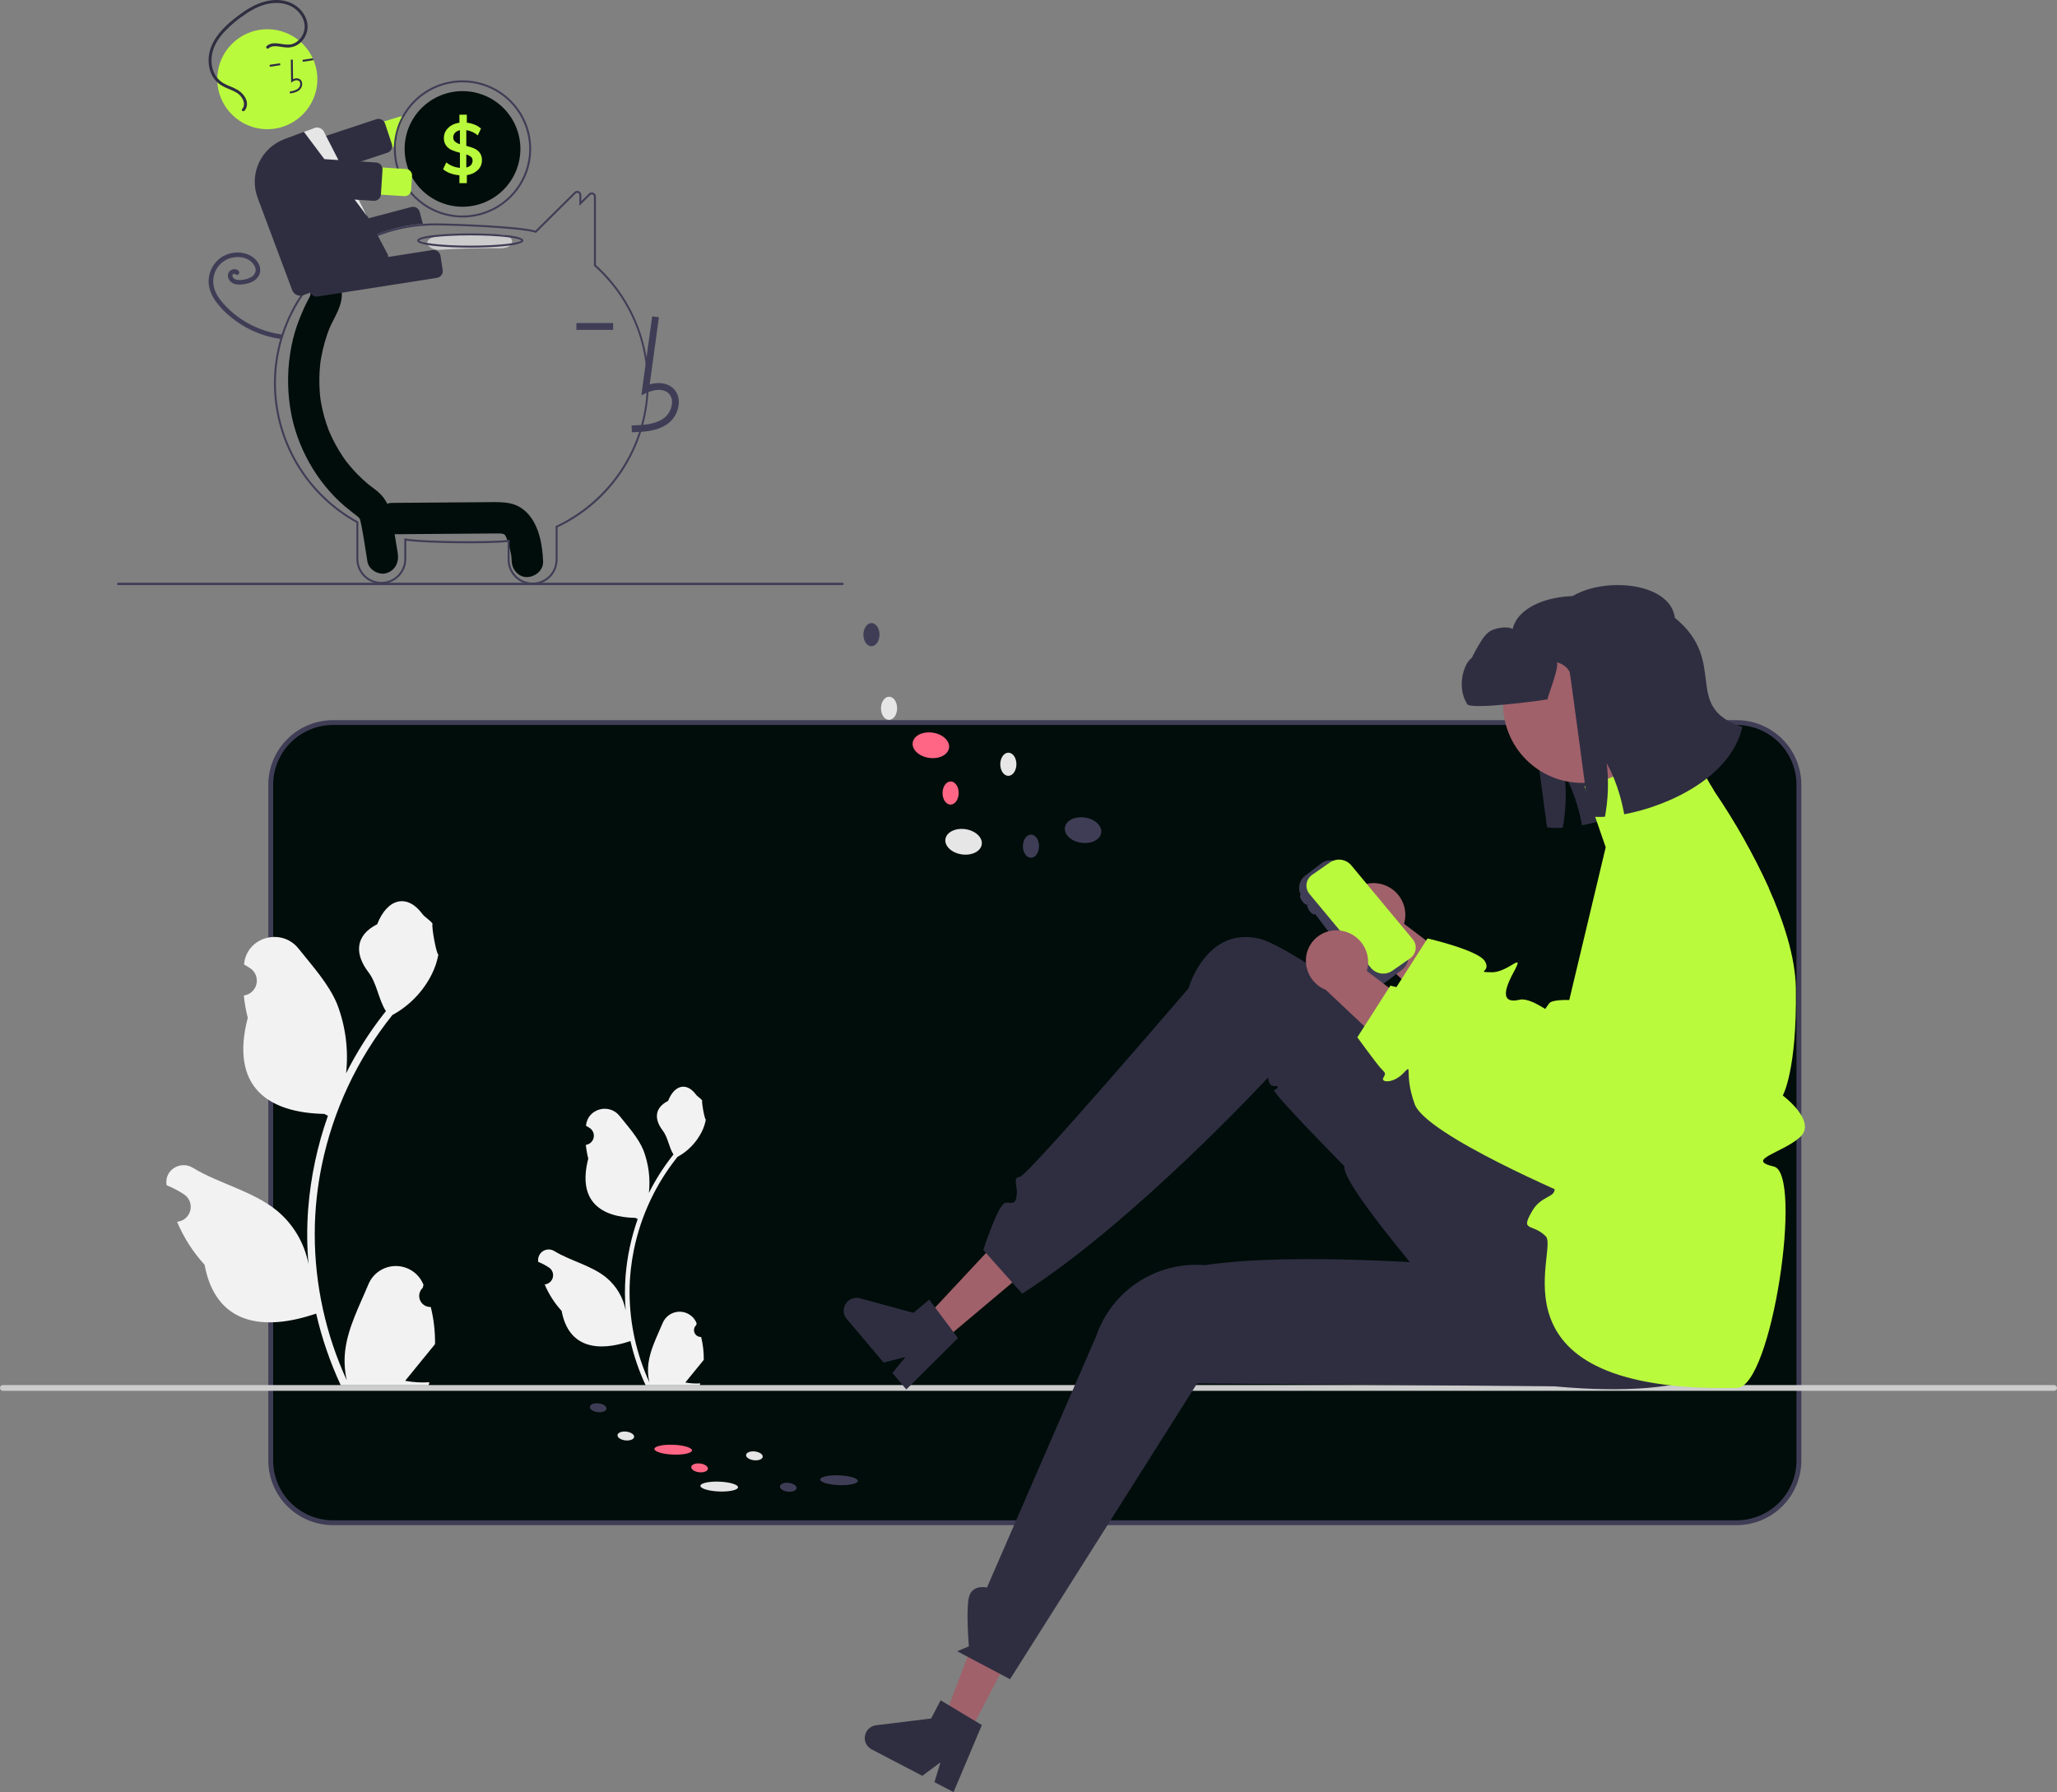<svg width="334" height="291" viewBox="0 0 334 291" fill="none" xmlns="http://www.w3.org/2000/svg">
<rect x="0" y="0" width="334" height="291" fill="#808080" stroke="none"/>
<g clip-path="url(#clip0_824_56)">
<path d="M54.074 117.329C51.393 117.332 48.822 118.396 46.926 120.289C45.03 122.181 43.964 124.747 43.96 127.423V237.165C43.964 239.841 45.03 242.407 46.926 244.3C48.822 246.192 51.393 247.256 54.074 247.259H281.979C284.66 247.256 287.231 246.192 289.127 244.3C291.023 242.407 292.09 239.841 292.093 237.165V127.423C292.09 124.747 291.023 122.181 289.127 120.289C287.231 118.396 284.66 117.332 281.979 117.329H54.074Z" fill="#000D0A"/>
<path d="M281.979 247.653H54.074C51.288 247.65 48.617 246.544 46.647 244.578C44.678 242.612 43.569 239.946 43.566 237.165V127.423C43.569 124.642 44.678 121.977 46.647 120.01C48.617 118.044 51.288 116.938 54.074 116.935H281.979C284.765 116.938 287.436 118.044 289.406 120.01C291.376 121.977 292.484 124.642 292.487 127.423V237.165C292.484 239.946 291.376 242.612 289.406 244.578C287.436 246.544 284.765 247.65 281.979 247.653ZM54.074 117.722C51.498 117.725 49.027 118.748 47.205 120.567C45.383 122.385 44.358 124.851 44.355 127.423V237.165C44.358 239.737 45.383 242.203 47.205 244.021C49.027 245.84 51.498 246.863 54.074 246.866H281.979C284.556 246.863 287.026 245.84 288.848 244.021C290.67 242.203 291.695 239.737 291.698 237.165V127.423C291.695 124.851 290.67 122.385 288.848 120.567C287.026 118.748 284.556 117.725 281.979 117.722H54.074Z" fill="#3F3D56"/>
<path d="M119.834 241.506C119.852 241.065 118.499 240.654 116.813 240.587C115.127 240.521 113.746 240.824 113.728 241.264C113.711 241.705 115.063 242.116 116.75 242.183C118.436 242.25 119.817 241.947 119.834 241.506Z" fill="#E6E6E6"/>
<path d="M139.283 240.478C139.301 240.037 137.948 239.626 136.262 239.559C134.576 239.492 133.195 239.796 133.177 240.236C133.16 240.677 134.513 241.088 136.199 241.155C137.885 241.222 139.266 240.919 139.283 240.478Z" fill="#3F3D56"/>
<path d="M112.362 235.516C112.379 235.076 111.026 234.664 109.34 234.598C107.654 234.531 106.273 234.834 106.256 235.275C106.238 235.715 107.591 236.127 109.277 236.193C110.963 236.26 112.344 235.957 112.362 235.516Z" fill="#FF6584"/>
<path d="M102.968 233.328C103.013 232.935 102.444 232.547 101.698 232.462C100.953 232.377 100.312 232.627 100.267 233.021C100.222 233.414 100.79 233.802 101.536 233.887C102.282 233.972 102.923 233.721 102.968 233.328Z" fill="#E6E6E6"/>
<path d="M98.479 228.74C98.524 228.346 97.956 227.959 97.21 227.874C96.464 227.789 95.823 228.039 95.778 228.433C95.733 228.826 96.301 229.214 97.047 229.299C97.793 229.383 98.434 229.133 98.479 228.74Z" fill="#3F3D56"/>
<path d="M123.845 236.552C123.89 236.159 123.322 235.771 122.576 235.686C121.83 235.601 121.189 235.852 121.144 236.245C121.099 236.638 121.667 237.026 122.413 237.111C123.159 237.196 123.8 236.946 123.845 236.552Z" fill="#E6E6E6"/>
<path d="M114.944 238.505C114.989 238.111 114.42 237.723 113.675 237.639C112.929 237.554 112.288 237.804 112.243 238.197C112.198 238.591 112.766 238.978 113.512 239.063C114.258 239.148 114.899 238.898 114.944 238.505Z" fill="#FF6584"/>
<path d="M129.341 241.649C129.386 241.256 128.818 240.868 128.072 240.783C127.326 240.699 126.685 240.949 126.64 241.342C126.595 241.736 127.164 242.123 127.909 242.208C128.655 242.293 129.296 242.043 129.341 241.649Z" fill="#3F3D56"/>
<path d="M2.07776e-06 225.369C-0 225.43 0.012 225.491 0.035 225.548C0.059 225.605 0.093 225.657 0.137 225.701C0.181 225.744 0.233 225.779 0.29 225.802C0.347 225.826 0.408 225.838 0.469 225.837H333.531C333.655 225.837 333.775 225.788 333.863 225.7C333.951 225.612 334 225.493 334 225.369C334 225.245 333.951 225.125 333.863 225.037C333.775 224.95 333.655 224.9 333.531 224.9H0.469C0.408 224.9 0.347 224.912 0.29 224.936C0.233 224.959 0.181 224.994 0.137 225.037C0.093 225.081 0.059 225.132 0.035 225.189C0.012 225.246 -0 225.307 2.07776e-06 225.369Z" fill="#CCCCCC"/>
<path d="M113.844 217.091C113.617 217.101 113.393 217.042 113.201 216.921C113.009 216.799 112.859 216.622 112.772 216.413C112.684 216.204 112.663 215.973 112.711 215.752C112.76 215.53 112.875 215.329 113.042 215.175L113.118 214.874C113.108 214.85 113.098 214.826 113.087 214.802C112.859 214.263 112.476 213.804 111.987 213.481C111.497 213.159 110.924 212.988 110.338 212.991C109.751 212.993 109.179 213.168 108.692 213.494C108.205 213.819 107.826 214.282 107.601 214.822C106.704 216.979 105.562 219.139 105.28 221.42C105.157 222.428 105.209 223.45 105.435 224.44C103.327 219.852 102.233 214.865 102.226 209.818C102.226 208.551 102.296 207.285 102.437 206.027C102.554 204.995 102.716 203.97 102.923 202.953C104.052 197.434 106.477 192.261 109.999 187.858C111.704 186.93 113.082 185.503 113.949 183.769C114.263 183.145 114.484 182.48 114.607 181.793C114.415 181.818 113.882 178.895 114.027 178.716C113.759 178.31 113.28 178.108 112.987 177.712C111.532 175.743 109.527 176.087 108.48 178.763C106.244 179.89 106.222 181.758 107.594 183.555C108.467 184.698 108.587 186.244 109.353 187.468C109.274 187.569 109.192 187.666 109.113 187.767C107.673 189.616 106.417 191.601 105.365 193.694C105.621 191.349 105.315 188.977 104.474 186.773C103.62 184.719 102.021 182.989 100.613 181.213C98.922 179.08 95.453 180.011 95.155 182.715C95.152 182.741 95.149 182.767 95.147 182.793C95.356 182.911 95.561 183.036 95.761 183.168C96.013 183.336 96.207 183.576 96.32 183.856C96.433 184.137 96.459 184.444 96.393 184.739C96.328 185.034 96.174 185.303 95.953 185.509C95.733 185.716 95.454 185.851 95.155 185.897L95.125 185.902C95.199 186.654 95.331 187.4 95.519 188.132C93.712 195.105 97.612 197.645 103.181 197.759C103.304 197.822 103.424 197.885 103.547 197.944C102.489 200.935 101.826 204.051 101.574 207.213C101.431 209.078 101.439 210.952 101.599 212.816L101.589 212.75C101.186 210.677 100.078 208.807 98.453 207.455C96.04 205.476 92.63 204.747 90.026 203.157C89.749 202.979 89.427 202.885 89.099 202.884C88.77 202.883 88.448 202.976 88.17 203.152C87.892 203.328 87.671 203.58 87.532 203.877C87.393 204.175 87.342 204.505 87.385 204.831C87.388 204.854 87.392 204.877 87.396 204.9C87.784 205.058 88.162 205.24 88.527 205.445C88.737 205.562 88.941 205.687 89.141 205.82C89.393 205.987 89.588 206.227 89.701 206.507C89.814 206.788 89.839 207.096 89.774 207.391C89.708 207.685 89.555 207.954 89.334 208.16C89.113 208.367 88.835 208.502 88.536 208.548L88.505 208.553C88.483 208.556 88.464 208.559 88.442 208.562C89.105 210.143 90.036 211.597 91.194 212.863C92.323 218.95 97.175 219.527 102.365 217.755H102.368C102.937 220.224 103.762 222.628 104.83 224.928H113.624C113.655 224.83 113.684 224.73 113.712 224.632C112.898 224.683 112.081 224.635 111.279 224.487C111.931 223.688 112.584 222.883 113.236 222.084C113.251 222.069 113.264 222.053 113.277 222.037C113.608 221.628 113.942 221.222 114.273 220.813L114.273 220.812C114.291 219.559 114.147 218.308 113.845 217.091L113.844 217.091Z" fill="#F2F2F2"/>
<path d="M69.943 212.221C69.575 212.238 69.211 212.141 68.9 211.945C68.589 211.748 68.346 211.461 68.204 211.122C68.062 210.783 68.028 210.408 68.106 210.049C68.184 209.69 68.371 209.364 68.642 209.114C68.687 208.935 68.719 208.806 68.765 208.626C68.748 208.587 68.732 208.548 68.716 208.509C68.345 207.635 67.724 206.891 66.931 206.368C66.138 205.846 65.208 205.569 64.257 205.572C63.307 205.576 62.379 205.86 61.589 206.388C60.8 206.916 60.185 207.666 59.821 208.542C58.366 212.039 56.513 215.542 56.057 219.24C55.856 220.875 55.941 222.532 56.308 224.137C52.891 216.698 51.116 208.612 51.105 200.428C51.104 198.374 51.218 196.322 51.447 194.281C51.636 192.608 51.899 190.946 52.234 189.297C54.066 180.348 57.998 171.96 63.708 164.822C66.472 163.317 68.707 161.003 70.112 158.191C70.621 157.18 70.981 156.101 71.18 154.988C70.868 155.028 70.005 150.29 70.24 149.999C69.805 149.341 69.028 149.014 68.553 148.372C66.193 145.178 62.942 145.736 61.245 150.075C57.619 151.902 57.584 154.931 59.809 157.844C61.224 159.698 61.419 162.206 62.66 164.19C62.533 164.353 62.4 164.511 62.272 164.674C59.936 167.672 57.901 170.891 56.194 174.285C56.609 170.483 56.114 166.636 54.749 163.063C53.366 159.732 50.773 156.927 48.489 154.047C45.747 150.589 40.123 152.098 39.64 156.482C39.635 156.525 39.63 156.567 39.626 156.61C39.965 156.801 40.297 157.003 40.622 157.218C41.03 157.49 41.346 157.879 41.529 158.333C41.712 158.788 41.753 159.287 41.647 159.765C41.541 160.243 41.292 160.678 40.934 161.013C40.576 161.348 40.125 161.567 39.64 161.642L39.59 161.65C39.711 162.87 39.925 164.079 40.229 165.266C37.3 176.572 43.624 180.69 52.654 180.875C52.853 180.977 53.047 181.079 53.246 181.176C51.532 186.026 50.456 191.077 50.047 196.204C49.815 199.228 49.829 202.267 50.088 205.289L50.072 205.182C49.418 201.821 47.622 198.789 44.987 196.597C41.074 193.388 35.545 192.207 31.323 189.628C29.291 188.386 26.686 189.99 27.041 192.342C27.047 192.38 27.053 192.417 27.058 192.455C27.688 192.711 28.301 193.005 28.893 193.337C29.232 193.528 29.564 193.731 29.889 193.945C30.297 194.217 30.613 194.606 30.796 195.061C30.979 195.515 31.02 196.014 30.914 196.492C30.808 196.971 30.56 197.406 30.201 197.741C29.843 198.076 29.392 198.295 28.907 198.369L28.857 198.377C28.822 198.382 28.791 198.387 28.755 198.392C29.831 200.955 31.34 203.314 33.217 205.365C35.048 215.235 42.915 216.172 51.33 213.297H51.335C52.258 217.302 53.596 221.199 55.327 224.928H69.586C69.637 224.77 69.683 224.606 69.729 224.448C68.409 224.531 67.084 224.452 65.783 224.214C66.841 222.918 67.899 221.612 68.957 220.316C68.981 220.292 69.003 220.267 69.023 220.24C69.56 219.577 70.102 218.919 70.638 218.256L70.639 218.255C70.667 216.222 70.434 214.194 69.943 212.221L69.943 212.221Z" fill="#F2F2F2"/>
<path d="M265.091 102.103C264.133 94.78 247.209 95.247 245.611 102.137C244.763 101.608 242.607 101.974 241.803 102.582C240.998 103.191 240.483 104.085 239.978 104.953C239.289 106.158 238.575 107.407 238.423 108.789C238.264 110.169 238.807 111.732 240.06 112.346C241.054 112.836 243.242 112.505 244.335 112.286C245.097 112.135 245.738 112.002 246.281 111.872C246.463 111.015 246.337 110.121 245.925 109.346C246.364 109.433 246.779 109.616 247.138 109.882C247.498 110.148 247.795 110.49 248.007 110.883C248.092 111.048 251.193 134.344 251.193 134.344C252.041 134.446 252.896 134.467 253.748 134.408C254.276 131.541 254.372 128.611 254.033 125.715C254.931 127.37 255.641 129.12 256.151 130.932C256.443 131.945 256.683 132.973 256.87 134.011C264.249 132.634 274.224 127.89 276.044 119.835C276.034 119.809 276.024 119.783 276.014 119.757C275.915 119.511 275.904 119.238 275.984 118.985C276.064 118.732 276.23 118.514 276.453 118.37C276.676 118.225 276.942 118.163 277.207 118.193C277.471 118.222 277.716 118.343 277.901 118.534C278.124 118.762 278.322 118.958 278.49 119.109C277.843 113.965 273.933 109.336 265.091 102.103Z" fill="#2F2E41"/>
<path d="M157.344 281.457L153.207 279.299L159.767 261.989L165.873 265.176L157.344 281.457Z" fill="#A0616A"/>
<path d="M140.65 281.249C140.394 281.739 140.343 282.31 140.509 282.837C140.674 283.364 141.042 283.804 141.532 284.061L149.759 288.353L152.706 286.166L151.728 289.378L154.831 291L159.426 280.108L158.379 279.482L154.111 276.916L152.733 276.092L151.185 279.047L142.243 280.147C141.908 280.188 141.588 280.31 141.311 280.502C141.033 280.694 140.807 280.95 140.65 281.249Z" fill="#2F2E41"/>
<path d="M153.105 217.734L150.096 214.172L162.739 200.634L167.18 205.892L153.105 217.734Z" fill="#A0616A"/>
<path d="M137.736 211.228C137.313 211.585 137.049 212.094 137.002 212.644C136.955 213.195 137.128 213.741 137.485 214.164L143.468 221.247L147.026 220.338L144.902 222.941L147.157 225.615L155.545 217.273L154.813 216.298L151.838 212.309L150.876 211.025L148.321 213.174L139.628 210.811C139.303 210.722 138.96 210.714 138.631 210.787C138.301 210.859 137.994 211.011 137.736 211.228Z" fill="#2F2E41"/>
<path d="M285.818 204.385C285.818 204.385 298.594 231.678 245.687 224.324C245.687 224.324 217.499 193.145 218.314 189.394C218.314 189.394 206.317 177.226 206.904 177.005C207.491 176.783 207.853 176.302 206.883 176.346C205.913 176.39 205.913 174.948 205.913 174.948C205.913 174.948 184.231 198.416 165.975 210.061L159.663 202.974C159.663 202.974 162.125 195.289 163.308 195.289C164.492 195.289 164.9 195.573 165.09 194.053C165.281 192.533 164.338 191.227 165.598 191.093C166.859 190.958 192.977 160.491 192.977 160.491C192.977 160.491 195.795 150.456 204.404 152.398C213.014 154.341 257.751 190.643 257.751 190.643L285.818 204.385Z" fill="#2F2E41"/>
<path d="M264.274 225.208L194.378 224.629L164.003 272.664L155.418 268.129L157.321 267.327C157.321 267.327 156.745 260.651 157.451 258.961C158.157 257.271 160.256 257.779 160.256 257.779L177.966 217.017C179.187 213.398 181.587 210.292 184.782 208.193C187.977 206.093 191.784 205.122 195.597 205.432C210.251 203.299 234.038 205.003 258.751 207.096L264.274 225.208Z" fill="#2F2E41"/>
<path d="M223.806 143.458C225.137 143.661 226.335 144.375 227.146 145.447C227.958 146.519 228.318 147.864 228.15 149.197C228.112 149.467 228.051 149.734 227.969 149.995L242.331 160.868L239.367 170.082L221.306 153.065C220.251 152.64 219.366 151.878 218.79 150.899C218.214 149.92 217.978 148.777 218.121 147.65C218.208 147.01 218.421 146.393 218.748 145.835C219.074 145.276 219.507 144.788 220.022 144.396C220.538 144.005 221.126 143.719 221.752 143.555C222.378 143.39 223.031 143.35 223.672 143.437C223.717 143.444 223.762 143.45 223.806 143.458Z" fill="#A0616A"/>
<path d="M287.166 144.136L282.002 158.405L261.808 186.887C261.808 186.887 261.642 186.817 261.343 186.691C259.607 185.942 253.303 183.194 247.374 180.072C241.808 177.139 236.565 173.875 235.752 171.63C235.665 171.394 235.587 171.166 235.516 170.945V170.941C235.137 169.799 234.9 168.614 234.809 167.414C234.742 166.488 234.802 165.992 234.675 165.933C234.577 165.89 234.372 166.102 233.918 166.583C233.886 166.614 233.859 166.646 233.827 166.673C232.186 168.315 230.17 168.103 230.663 167.323C231.168 166.524 230.904 166.539 230.162 165.705C229.61 165.083 227.815 162.649 226.932 161.449C226.628 161.035 226.434 160.767 226.434 160.767L226.738 160.291L227.578 158.976L231.575 152.723L231.796 152.381C231.796 152.381 240.009 154.275 241.101 156.074C242.198 157.873 239.449 157.814 242.198 157.873C244.948 157.933 247.752 154.2 245.745 157.913C243.737 161.622 244.265 162.917 246.75 162.33C247.76 162.09 249.358 162.85 250.897 163.835V163.838C251.859 164.462 252.787 165.137 253.678 165.858C254.628 166.622 255.271 167.201 255.271 167.201L270.869 135.616L272.597 132.12C273.124 131.056 273.858 130.107 274.756 129.33C275.654 128.552 276.698 127.961 277.828 127.592L278.369 128.533C281.734 133.479 284.676 138.698 287.166 144.136Z" fill="#BAFA3D"/>
<path d="M288.03 189.423C292.811 190.533 287.724 225.27 282.025 225.378C240.604 226.166 253.216 202.971 250.995 200.751C248.774 198.526 246.77 200.121 248.774 196.66C250.234 194.14 252.399 194.514 252.431 193.1C252.447 192.573 252.167 191.801 251.441 190.533C248.774 185.872 248.774 184.482 248.774 184.482C248.109 183.082 247.638 181.598 247.374 180.072C246.941 177.802 246.888 175.477 247.216 173.19C247.717 169.834 248.975 166.637 250.896 163.838V163.835C251.098 163.535 251.307 163.232 251.528 162.933C252.029 162.252 254.806 162.382 254.806 162.382L260.723 137.577L257.299 127.686L273.516 120.103L277.828 127.592L278.369 128.533C281.733 133.479 284.676 138.698 287.166 144.136C289.56 149.456 291.529 155.361 291.6 160.5C291.789 173.898 289.473 177.883 289.473 177.883C289.473 177.883 295.095 182.076 292.282 184.639C289.473 187.206 283.248 188.313 288.03 189.423Z" fill="#BAFA3D"/>
<path d="M214.56 140.194L211.914 142.2C211.392 142.599 211.049 143.189 210.961 143.839C210.873 144.49 211.047 145.149 211.444 145.672L217.817 154.033L221.58 158.965C221.979 159.486 222.569 159.828 223.22 159.916C223.871 160.003 224.53 159.83 225.054 159.434L227.703 157.425C228.223 157.025 228.564 156.436 228.652 155.786C228.739 155.136 228.566 154.478 228.17 153.955L227.779 153.44L220.059 143.317L218.034 140.663C217.837 140.404 217.59 140.187 217.309 140.024C217.028 139.86 216.717 139.754 216.394 139.71C216.072 139.667 215.744 139.687 215.429 139.77C215.115 139.853 214.819 139.997 214.56 140.194Z" fill="#3F3D56"/>
<path d="M215.944 140.043L213.094 142.027C212.843 142.191 212.629 142.407 212.467 142.659C212.305 142.912 212.199 143.196 212.155 143.492C212.111 143.789 212.13 144.091 212.212 144.38C212.294 144.668 212.436 144.936 212.629 145.166L216.36 149.653L218.348 152.043L219.675 153.638L222.642 157.205C223.061 157.684 223.642 157.992 224.275 158.07C224.907 158.149 225.546 157.992 226.07 157.631L228.206 156.144L228.917 155.649C229.271 155.413 229.548 155.078 229.712 154.686C229.876 154.294 229.92 153.862 229.839 153.445C229.768 153.098 229.611 152.775 229.383 152.504L220.616 141.96L219.373 140.468C218.954 139.989 218.373 139.68 217.74 139.602C217.108 139.523 216.468 139.68 215.944 140.043Z" fill="#BAFA3D"/>
<path d="M217.766 151.124C219.096 151.328 220.295 152.042 221.106 153.113C221.917 154.185 222.277 155.531 222.11 156.864C222.071 157.134 222.011 157.401 221.928 157.661L236.29 168.535L233.327 177.749L215.266 160.732C214.21 160.307 213.326 159.545 212.749 158.566C212.173 157.586 211.938 156.444 212.081 155.317C212.168 154.677 212.381 154.06 212.707 153.502C213.033 152.943 213.467 152.454 213.982 152.063C214.498 151.672 215.085 151.386 215.711 151.221C216.338 151.057 216.99 151.017 217.632 151.104C217.677 151.11 217.721 151.117 217.766 151.124Z" fill="#A0616A"/>
<path d="M276.341 134.999C277.596 135.254 278.782 135.776 279.817 136.529C280.852 137.283 281.713 138.25 282.34 139.364C282.968 140.479 283.347 141.716 283.453 142.99C283.559 144.265 283.388 145.547 282.953 146.749L275.963 166.071L255.766 194.556C255.766 194.556 231.545 184.344 229.711 179.297C227.877 174.25 229.533 172.508 227.877 174.25C226.221 175.991 224.121 175.785 224.624 174.988C225.127 174.191 224.862 174.208 224.122 173.373C223.382 172.538 220.395 168.435 220.395 168.435L225.755 160.048C225.755 160.048 233.968 161.941 235.063 163.741C236.157 165.542 233.407 165.483 236.157 165.542C238.907 165.601 241.713 161.867 239.704 165.579C237.695 169.29 238.225 170.584 240.71 169.996C243.196 169.408 249.229 174.868 249.229 174.868L266.558 139.787C267.43 138.023 268.863 136.596 270.632 135.73C272.402 134.863 274.409 134.606 276.341 134.999Z" fill="#BAFA3D"/>
<path d="M266.006 123.368C271.027 118.357 271.027 110.232 266.006 105.221C260.985 100.209 252.844 100.209 247.823 105.221C242.802 110.232 242.802 118.357 247.823 123.368C252.844 128.38 260.985 128.38 266.006 123.368Z" fill="#A0616A"/>
<path d="M271.949 100.315C270.992 92.991 254.067 93.459 252.469 100.349C251.622 99.819 249.465 100.186 248.661 100.794C247.857 101.402 247.341 102.296 246.837 103.164C246.148 104.37 241.327 108.449 240.604 107.26C238.979 104.583 235.791 110.431 238.238 114.347C238.824 115.285 250.163 113.778 251.256 113.559C252.018 113.408 250.712 113.689 251.256 113.559C251.431 112.71 253.202 108.321 252.784 107.558C253.223 107.645 253.637 107.828 253.997 108.094C254.357 108.359 254.653 108.701 254.865 109.095C254.951 109.26 258.051 132.555 258.051 132.555C258.899 132.657 259.754 132.679 260.606 132.619C261.135 129.752 261.231 126.822 260.891 123.927C261.789 125.582 262.5 127.332 263.009 129.143C263.301 130.157 263.541 131.185 263.728 132.223C271.107 130.845 281.083 126.102 282.903 118.047C272.952 114.74 280.792 107.548 271.949 100.315Z" fill="#2F2E41"/>
<path d="M159.409 137.115C159.574 135.984 158.387 134.875 156.757 134.638C155.128 134.402 153.674 135.127 153.509 136.258C153.344 137.389 154.531 138.498 156.16 138.735C157.789 138.971 159.244 138.246 159.409 137.115Z" fill="#E6E6E6"/>
<path d="M178.806 135.226C178.971 134.095 177.784 132.986 176.155 132.749C174.526 132.513 173.071 133.238 172.906 134.369C172.742 135.5 173.929 136.609 175.558 136.846C177.187 137.082 178.641 136.357 178.806 135.226Z" fill="#3F3D56"/>
<path d="M154.097 121.441C154.262 120.31 153.075 119.201 151.446 118.965C149.817 118.728 148.362 119.453 148.197 120.585C148.032 121.716 149.22 122.825 150.849 123.061C152.478 123.298 153.932 122.573 154.097 121.441Z" fill="#FF6584"/>
<path d="M145.669 115.021C145.676 113.983 145.096 113.136 144.372 113.131C143.648 113.125 143.055 113.963 143.047 115.001C143.04 116.04 143.62 116.886 144.344 116.892C145.068 116.897 145.661 116.06 145.669 115.021Z" fill="#E6E6E6"/>
<path d="M142.81 103.063C142.818 102.024 142.238 101.178 141.514 101.173C140.79 101.167 140.197 102.005 140.189 103.043C140.181 104.082 140.762 104.928 141.485 104.933C142.209 104.939 142.802 104.101 142.81 103.063Z" fill="#3F3D56"/>
<path d="M165.038 124.109C165.045 123.07 164.465 122.224 163.741 122.218C163.017 122.213 162.424 123.05 162.416 124.089C162.409 125.127 162.989 125.974 163.713 125.979C164.437 125.984 165.03 125.147 165.038 124.109Z" fill="#E6E6E6"/>
<path d="M155.664 128.78C155.672 127.741 155.091 126.895 154.368 126.89C153.644 126.884 153.051 127.722 153.043 128.76C153.035 129.798 153.615 130.645 154.339 130.65C155.063 130.656 155.656 129.818 155.664 128.78Z" fill="#FF6584"/>
<path d="M168.712 137.413C168.72 136.375 168.14 135.529 167.416 135.523C166.692 135.518 166.099 136.355 166.091 137.394C166.083 138.432 166.664 139.278 167.388 139.284C168.111 139.289 168.705 138.452 168.712 137.413Z" fill="#3F3D56"/>
<path d="M213.492 148.456C213.67 148.329 213.557 147.868 213.24 147.426C212.923 146.984 212.523 146.728 212.345 146.854C212.168 146.981 212.281 147.442 212.598 147.884C212.915 148.326 213.315 148.582 213.492 148.456Z" fill="#3F3D56"/>
<path d="M212.309 146.881C212.486 146.754 212.373 146.293 212.056 145.851C211.74 145.409 211.339 145.153 211.162 145.279C210.985 145.406 211.098 145.867 211.414 146.309C211.731 146.751 212.132 147.007 212.309 146.881Z" fill="#3F3D56"/>
</g>
<g clip-path="url(#clip1_824_56)">
<path d="M86.222 84.044C85.407 82.903 84.302 82.069 82.913 81.756C81.703 81.484 80.457 81.53 79.227 81.54L63.663 81.659C62.33 81.67 61.052 82.823 61.114 84.205C61.175 85.575 62.234 86.761 63.663 86.75C68.222 86.715 72.781 86.68 77.34 86.645C78.415 86.636 79.49 86.617 80.565 86.621C80.807 86.621 81.047 86.634 81.288 86.637C81.347 86.638 81.389 86.637 81.418 86.636C81.426 86.638 81.432 86.64 81.442 86.643C81.568 86.677 81.697 86.701 81.823 86.734C81.779 86.735 81.906 86.814 81.969 86.841C81.978 86.858 81.996 86.888 82.027 86.935C82.071 87.016 82.199 87.263 82.204 87.255C82.397 87.742 82.556 88.241 82.68 88.749C82.976 89.87 83.041 90.105 83.084 91.156C83.138 92.485 84.218 93.765 85.633 93.702C86.968 93.642 88.24 92.582 88.182 91.156C88.085 88.755 87.662 86.058 86.222 84.044Z" fill="#000D0A"/>
<path d="M64.578 89.788C64.285 88.019 63.998 86.249 63.7 84.481C63.398 82.688 62.781 81.045 61.383 79.868C61.009 79.554 60.622 79.26 60.233 78.967C60.096 78.864 59.96 78.761 59.825 78.656C59.817 78.65 59.812 78.646 59.805 78.641C59.79 78.628 59.772 78.613 59.748 78.592C59.165 78.1 58.602 77.586 58.066 77.039C57.59 76.554 57.135 76.048 56.7 75.521C56.592 75.389 56.484 75.256 56.379 75.123C56.361 75.099 56.263 74.973 56.198 74.89C56.138 74.808 56.028 74.659 56.01 74.633C55.886 74.458 55.765 74.282 55.645 74.104C54.834 72.889 54.13 71.606 53.545 70.268C53.486 70.135 53.43 70.002 53.374 69.867C53.359 69.826 53.34 69.774 53.315 69.704C53.197 69.379 53.079 69.055 52.971 68.727C52.742 68.031 52.544 67.323 52.379 66.606C52.298 66.252 52.224 65.895 52.159 65.538C52.125 65.354 52.094 65.169 52.064 64.984C52.059 64.954 52.031 64.754 52.014 64.642C52.002 64.528 51.978 64.328 51.975 64.297C51.957 64.111 51.94 63.924 51.925 63.738C51.893 63.318 51.871 62.897 51.859 62.476C51.84 61.727 51.853 60.978 51.9 60.229C51.926 59.808 51.964 59.389 52.01 58.97C52.013 58.944 52.015 58.924 52.017 58.905C52.02 58.887 52.023 58.865 52.027 58.839C52.061 58.607 52.097 58.376 52.138 58.146C52.291 57.271 52.49 56.405 52.734 55.551C52.849 55.147 52.975 54.746 53.11 54.349C53.17 54.172 53.233 53.997 53.297 53.822C53.293 53.833 53.485 53.342 53.488 53.325C54.252 51.523 55.501 49.88 55.503 47.833C55.504 46.447 54.33 45.119 52.954 45.183C52.268 45.209 51.619 45.499 51.143 45.994C50.668 46.488 50.403 47.147 50.405 47.833C50.405 47.864 50.405 47.891 50.405 47.916C50.392 47.959 50.381 47.995 50.371 48.027C50.222 48.35 50.04 48.658 49.876 48.973C49.429 49.836 49.046 50.727 48.683 51.631C48.089 53.103 47.634 54.628 47.325 56.185C46.652 59.597 46.599 63.102 47.17 66.532C48.159 72.547 51.418 78.305 55.949 82.176C56.342 82.512 56.745 82.836 57.152 83.154C57.32 83.286 57.49 83.415 57.66 83.543C57.741 83.604 58.075 83.867 57.928 83.74C58.244 84.009 58.377 84.144 58.458 84.343C58.469 84.388 58.485 84.45 58.507 84.535C58.564 84.759 58.619 84.982 58.664 85.209C59.058 87.189 59.332 89.203 59.662 91.197C59.888 92.567 61.577 93.458 62.797 93.048C64.218 92.57 64.82 91.256 64.578 89.788Z" fill="#000D0A"/>
<path d="M86.48 94.926C85.41 94.928 84.382 94.507 83.622 93.754C82.862 93.001 82.433 91.978 82.427 90.909V88.005C79.383 88.346 68.959 88.267 65.97 87.787V90.793C65.962 91.861 65.532 92.882 64.772 93.635C64.013 94.387 62.987 94.809 61.917 94.809C60.848 94.809 59.821 94.387 59.062 93.635C58.303 92.882 57.872 91.861 57.864 90.793V84.892C53.817 82.647 50.443 79.364 48.091 75.382C45.738 71.4 44.492 66.864 44.482 62.241C44.482 54.313 48.08 46.919 54.353 41.952C58.431 38.712 63.387 36.764 68.583 36.357C69.288 36.302 69.998 36.274 70.692 36.274C73.138 36.274 84.173 36.651 86.942 37.446L93.255 31.191C93.348 31.098 93.467 31.034 93.596 31.009C93.725 30.983 93.859 30.996 93.98 31.047C94.103 31.095 94.207 31.18 94.281 31.289C94.354 31.398 94.393 31.527 94.392 31.659V32.653L95.621 31.437C95.714 31.344 95.832 31.28 95.961 31.255C96.09 31.229 96.224 31.242 96.346 31.293C96.468 31.342 96.573 31.426 96.647 31.535C96.72 31.645 96.759 31.773 96.758 31.905V43.019C99.926 45.871 102.34 49.459 103.787 53.466C105.234 57.472 105.669 61.773 105.054 65.987C104.438 70.202 102.791 74.199 100.258 77.626C97.725 81.053 94.385 83.803 90.533 85.632V90.909C90.528 91.978 90.098 93.001 89.339 93.754C88.579 94.507 87.551 94.928 86.48 94.926ZM82.746 87.644V90.909C82.754 91.892 83.151 92.833 83.85 93.526C84.55 94.219 85.495 94.607 86.48 94.607C87.466 94.607 88.411 94.219 89.11 93.526C89.81 92.833 90.207 91.892 90.215 90.909V85.431L90.306 85.388C94.627 83.34 98.296 80.136 100.905 76.132C104.229 71.023 105.611 64.894 104.802 58.855C103.992 52.816 101.045 47.266 96.492 43.209L96.439 43.161V31.905C96.44 31.837 96.42 31.77 96.382 31.713C96.344 31.656 96.289 31.612 96.225 31.588C96.162 31.561 96.092 31.553 96.024 31.567C95.956 31.58 95.894 31.614 95.846 31.663L94.073 33.416V31.659C94.074 31.59 94.055 31.523 94.016 31.466C93.978 31.41 93.923 31.366 93.859 31.341C93.796 31.314 93.725 31.307 93.658 31.32C93.59 31.334 93.528 31.367 93.48 31.417L87.031 37.806L86.939 37.778C84.365 36.973 73.157 36.592 70.692 36.592C70.006 36.592 69.305 36.619 68.608 36.674C63.475 37.076 58.58 39.001 54.551 42.202C48.354 47.107 44.8 54.411 44.8 62.241C44.811 66.823 46.05 71.319 48.389 75.261C50.728 79.203 54.081 82.448 58.101 84.659L58.183 84.705V90.793C58.191 91.776 58.588 92.717 59.288 93.409C59.987 94.102 60.932 94.491 61.917 94.491C62.902 94.491 63.847 94.102 64.547 93.409C65.246 92.717 65.643 91.776 65.652 90.793V87.406L65.84 87.442C68.526 87.947 79.833 88.026 82.566 87.668L82.746 87.644Z" fill="#3F3D56"/>
<path d="M64.882 18.95L47.239 24.244C46.678 24.413 46.207 24.797 45.93 25.313C45.653 25.829 45.592 26.433 45.76 26.994C45.929 27.554 46.314 28.025 46.83 28.302C47.346 28.58 47.951 28.642 48.513 28.474L63.952 23.84L64.275 23.743C64.341 22.078 64.793 20.452 65.596 18.992C65.495 18.947 65.387 18.919 65.277 18.91C65.144 18.897 65.01 18.91 64.882 18.95Z" fill="#BAFA3D"/>
<path d="M48.208 29.602C47.973 29.602 47.745 29.528 47.556 29.391C47.366 29.254 47.224 29.061 47.15 28.839L46.047 25.515C46.001 25.376 45.983 25.229 45.993 25.083C46.004 24.938 46.043 24.795 46.109 24.664C46.175 24.534 46.266 24.417 46.376 24.322C46.487 24.226 46.616 24.153 46.755 24.107L61.114 19.355C61.253 19.309 61.4 19.291 61.546 19.302C61.692 19.312 61.834 19.352 61.965 19.417C62.096 19.483 62.213 19.573 62.309 19.684C62.404 19.795 62.477 19.923 62.523 20.062L63.627 23.386C63.718 23.66 63.7 23.958 63.575 24.218C63.45 24.478 63.229 24.68 62.959 24.78C62.945 24.785 62.932 24.789 62.918 24.794L48.559 29.545C48.446 29.583 48.327 29.602 48.208 29.602Z" fill="#2F2E41"/>
<path d="M75.099 13.046C72.201 13.047 69.417 14.174 67.336 16.189C65.256 18.203 64.042 20.947 63.952 23.84C63.949 23.953 63.947 24.067 63.947 24.182C63.947 26.384 64.601 28.537 65.826 30.368C67.052 32.2 68.794 33.627 70.831 34.47C72.869 35.313 75.111 35.533 77.275 35.103C79.438 34.674 81.425 33.613 82.985 32.056C84.544 30.498 85.606 28.514 86.037 26.354C86.467 24.194 86.246 21.955 85.402 19.92C84.558 17.886 83.129 16.146 81.295 14.923C79.461 13.699 77.305 13.046 75.099 13.046ZM75.099 34.999C72.227 34.996 69.473 33.856 67.442 31.828C65.411 29.8 64.269 27.05 64.266 24.182C64.266 24.034 64.269 23.887 64.275 23.743C64.362 21.624 65.07 19.577 66.312 17.856C67.554 16.136 69.275 14.818 71.261 14.067C73.247 13.315 75.41 13.163 77.482 13.63C79.554 14.096 81.443 15.16 82.914 16.69C84.385 18.22 85.373 20.148 85.755 22.234C86.138 24.32 85.898 26.472 85.065 28.423C84.232 30.374 82.844 32.038 81.072 33.207C79.3 34.376 77.223 34.999 75.099 34.999Z" fill="#3F3D56"/>
<path d="M84.499 24.182C84.499 26.671 83.508 29.058 81.746 30.819C79.983 32.579 77.592 33.568 75.099 33.568C72.606 33.568 70.215 32.579 68.453 30.819C66.69 29.058 65.7 26.671 65.7 24.182C65.7 23.884 65.714 23.591 65.741 23.302C65.967 20.9 67.112 18.677 68.936 17.095C70.761 15.512 73.126 14.693 75.54 14.806C77.954 14.919 80.231 15.957 81.9 17.703C83.568 19.448 84.499 21.769 84.499 24.182Z" fill="#000D0A"/>
<path d="M77.898 24.805C77.67 24.506 77.371 24.269 77.027 24.116C76.603 23.938 76.165 23.794 75.717 23.687V21.132C76.405 21.236 77.05 21.529 77.579 21.98L78.099 20.874C77.8 20.609 77.457 20.397 77.086 20.249C76.674 20.083 76.241 19.972 75.8 19.92V18.625H74.597V19.933C74.133 19.985 73.685 20.135 73.283 20.373C72.92 20.588 72.614 20.887 72.392 21.245C72.18 21.595 72.07 21.996 72.075 22.405C72.055 22.848 72.183 23.284 72.44 23.646C72.677 23.958 72.989 24.206 73.348 24.365C73.779 24.548 74.225 24.696 74.68 24.805V27.254C73.868 27.192 73.095 26.884 72.464 26.371L71.945 27.478C72.297 27.769 72.698 27.996 73.13 28.149C73.603 28.318 74.096 28.421 74.597 28.455V29.738H75.8V28.431C76.468 28.358 77.095 28.071 77.586 27.613C77.802 27.406 77.973 27.156 78.088 26.88C78.202 26.603 78.258 26.306 78.252 26.006C78.272 25.578 78.147 25.155 77.898 24.805ZM74.68 23.416C74.387 23.328 74.115 23.182 73.879 22.987C73.785 22.904 73.711 22.801 73.662 22.686C73.613 22.571 73.59 22.447 73.595 22.322C73.586 22.039 73.691 21.764 73.885 21.557C74.1 21.34 74.378 21.196 74.68 21.145V23.416ZM76.472 26.802C76.269 27.01 76.004 27.148 75.717 27.195V25.088C75.992 25.162 76.249 25.29 76.472 25.465C76.557 25.538 76.624 25.628 76.669 25.73C76.714 25.832 76.736 25.943 76.732 26.054C76.743 26.327 76.65 26.594 76.472 26.802Z" fill="#BAFA3D"/>
<path d="M48.719 43.075C48.473 43.075 48.234 42.993 48.039 42.843C47.844 42.693 47.703 42.483 47.64 42.245L47.039 39.975C46.964 39.69 47.005 39.386 47.154 39.131C47.303 38.876 47.546 38.691 47.832 38.615L66.781 33.615C67.067 33.54 67.371 33.582 67.626 33.731C67.881 33.879 68.067 34.123 68.143 34.408L68.652 36.331L68.557 36.339C63.697 36.716 59.047 38.475 55.157 41.409L55.13 41.422L49.002 43.038C48.91 43.063 48.815 43.075 48.719 43.075Z" fill="#2F2E41"/>
<path d="M45.581 54.288C43.358 53.96 41.233 53.158 39.349 51.935C38.415 51.33 37.551 50.624 36.772 49.831C36.003 49.047 35.267 48.157 34.886 47.114C34.519 46.148 34.538 45.079 34.939 44.128C35.334 43.182 36.088 42.431 37.037 42.04C37.991 41.66 39.144 41.619 40.072 42.035C40.515 42.229 40.898 42.537 41.182 42.927C41.314 43.107 41.412 43.309 41.47 43.525C41.525 43.72 41.53 43.925 41.485 44.123C41.43 44.32 41.334 44.503 41.203 44.66C41.072 44.817 40.909 44.944 40.724 45.033C40.318 45.241 39.878 45.375 39.425 45.429C38.97 45.491 38.315 45.547 37.949 45.182C37.873 45.11 37.814 45.023 37.775 44.926C37.747 44.852 37.738 44.772 37.747 44.694C37.742 44.728 37.769 44.619 37.768 44.623C37.762 44.639 37.737 44.679 37.773 44.618C37.784 44.598 37.796 44.579 37.81 44.56C37.798 44.576 37.771 44.602 37.819 44.557C37.858 44.514 37.908 44.483 37.964 44.468C37.986 44.461 38.009 44.456 38.031 44.45C38.087 44.435 37.975 44.451 38.032 44.449C38.054 44.448 38.077 44.449 38.099 44.448C38.155 44.445 38.043 44.432 38.097 44.446C38.118 44.451 38.139 44.456 38.16 44.463C38.205 44.477 38.128 44.43 38.158 44.465C38.194 44.507 38.121 44.425 38.162 44.465C38.182 44.485 38.201 44.506 38.218 44.528C38.289 44.597 38.384 44.636 38.483 44.636C38.581 44.636 38.676 44.597 38.747 44.528C38.815 44.457 38.852 44.362 38.852 44.264C38.852 44.166 38.815 44.071 38.747 44C38.378 43.545 37.651 43.657 37.279 44.042C36.803 44.534 36.992 45.312 37.454 45.741C37.977 46.226 38.718 46.26 39.391 46.179C39.959 46.124 40.514 45.968 41.027 45.717C41.537 45.467 41.935 45.037 42.146 44.51C42.241 44.229 42.275 43.931 42.246 43.635C42.217 43.34 42.125 43.054 41.977 42.797C41.383 41.681 40.153 41.11 38.937 41.011C38.311 40.962 37.681 41.037 37.085 41.233C36.488 41.428 35.936 41.74 35.461 42.15C34.545 42.973 33.981 44.117 33.886 45.344C33.779 46.616 34.274 47.851 34.994 48.878C35.749 49.921 36.649 50.85 37.668 51.638C39.659 53.226 41.995 54.326 44.488 54.85C44.785 54.911 45.083 54.964 45.383 55.007C45.478 55.03 45.579 55.016 45.664 54.968C45.749 54.919 45.813 54.84 45.842 54.747C45.868 54.651 45.855 54.55 45.806 54.464C45.757 54.378 45.676 54.315 45.581 54.288L45.581 54.288Z" fill="#3F3D56"/>
<path d="M81.169 38.081C77.913 38.035 74.666 38.118 71.43 38.329C70.324 38.401 69.367 38.791 69.367 39.448C69.367 39.996 70.316 40.639 71.43 40.566C74.665 40.355 77.911 40.273 81.169 40.319C83.826 40.356 83.824 38.119 81.169 38.081Z" fill="#CCCCCC"/>
<path d="M76.356 40.208C76.004 40.208 67.736 40.195 67.736 39.054C67.736 37.914 76.004 37.901 76.356 37.901C76.708 37.901 84.976 37.914 84.976 39.054C84.976 40.195 76.708 40.208 76.356 40.208ZM68.06 39.054C68.286 39.4 71.325 39.89 76.356 39.89C81.387 39.89 84.426 39.4 84.653 39.054C84.426 38.709 81.387 38.219 76.356 38.219C71.325 38.219 68.286 38.709 68.06 39.054V39.054Z" fill="#3F3D56"/>
<path d="M102.588 70.187C104.418 70.136 106.696 70.073 108.451 68.793C108.973 68.396 109.403 67.89 109.709 67.31C110.015 66.73 110.19 66.09 110.223 65.436C110.258 64.425 109.893 63.542 109.193 62.952C108.276 62.178 106.938 61.997 105.495 62.42L106.99 51.516L105.893 51.365L104.136 64.185L105.052 63.766C106.114 63.279 107.572 63.032 108.478 63.796C108.7 63.996 108.874 64.244 108.984 64.522C109.095 64.8 109.14 65.099 109.116 65.397C109.089 65.884 108.958 66.36 108.73 66.792C108.503 67.224 108.185 67.602 107.798 67.9C106.432 68.896 104.616 69.025 102.557 69.082L102.588 70.187Z" fill="#3F3D56"/>
<path d="M99.555 52.456H93.591V53.562H99.555V52.456Z" fill="#3F3D56"/>
<path d="M51.418 48.16C51.153 48.159 50.896 48.064 50.695 47.892C50.493 47.719 50.36 47.481 50.318 47.219L49.954 44.899C49.909 44.607 49.981 44.31 50.155 44.071C50.329 43.832 50.591 43.673 50.883 43.627L70.245 40.597C70.537 40.552 70.835 40.624 71.074 40.798C71.313 40.972 71.473 41.233 71.519 41.525L71.883 43.845C71.929 44.136 71.857 44.434 71.682 44.673C71.508 44.911 71.246 45.071 70.954 45.117L51.593 48.147C51.535 48.156 51.477 48.16 51.418 48.16Z" fill="#2F2E41"/>
<path d="M43.405 20.976C47.893 20.976 51.53 17.343 51.53 12.863C51.53 8.382 47.893 4.749 43.405 4.749C38.918 4.749 35.28 8.382 35.28 12.863C35.28 17.343 38.918 20.976 43.405 20.976Z" fill="#BAFA3D"/>
<path d="M48.005 14.962C48.265 14.871 48.502 14.726 48.701 14.536C48.833 14.401 48.933 14.238 48.995 14.06C49.057 13.882 49.079 13.692 49.06 13.505C49.049 13.371 49.007 13.242 48.938 13.127C48.868 13.012 48.773 12.914 48.66 12.842C48.366 12.662 47.977 12.669 47.585 12.85L47.54 9.683L47.221 9.688L47.275 13.411L47.517 13.252C47.798 13.068 48.202 12.935 48.493 13.113C48.565 13.161 48.625 13.224 48.669 13.298C48.712 13.372 48.738 13.455 48.744 13.541C48.757 13.681 48.74 13.822 48.694 13.955C48.648 14.087 48.574 14.209 48.477 14.31C48.131 14.652 47.62 14.767 47.037 14.872L47.093 15.185C47.403 15.138 47.709 15.063 48.005 14.962Z" fill="#2F2E41"/>
<path d="M50.821 9.461L49.124 9.717L49.172 10.032L50.869 9.775L50.821 9.461Z" fill="#2F2E41"/>
<path d="M45.465 10.271L43.769 10.527L43.816 10.842L45.513 10.585L45.465 10.271Z" fill="#2F2E41"/>
<path d="M48.775 48.018C48.483 48.018 48.197 47.928 47.957 47.762C47.717 47.596 47.534 47.36 47.431 47.087L41.829 32.106C41.144 30.269 41.217 28.236 42.032 26.452C42.847 24.669 44.337 23.281 46.176 22.593L50.731 20.895C50.907 20.828 51.094 20.798 51.282 20.804C51.471 20.811 51.656 20.854 51.827 20.932C51.997 21.009 52.151 21.118 52.279 21.254C52.407 21.39 52.506 21.551 52.571 21.726L62.949 41.29C63.016 41.467 63.048 41.655 63.042 41.843C63.036 42.032 62.993 42.218 62.916 42.39C62.838 42.562 62.727 42.717 62.589 42.846C62.45 42.975 62.288 43.075 62.111 43.142L49.276 47.927C49.116 47.987 48.946 48.018 48.775 48.018Z" fill="#2F2E41"/>
<path d="M49.349 21.41L59.645 35.158L52.678 21.554C52.62 21.395 52.532 21.249 52.418 21.125C52.304 21 52.167 20.899 52.013 20.828C51.86 20.756 51.695 20.715 51.526 20.707C51.357 20.7 51.188 20.726 51.029 20.783L49.349 21.41Z" fill="#E6E6E6"/>
<path d="M65.652 31.851L47.267 30.669C46.978 30.65 46.694 30.575 46.434 30.447C46.173 30.319 45.941 30.141 45.749 29.923C45.557 29.705 45.41 29.452 45.317 29.177C45.223 28.903 45.184 28.613 45.203 28.323C45.222 28.034 45.297 27.751 45.425 27.491C45.554 27.231 45.732 26.998 45.95 26.807C46.168 26.615 46.422 26.469 46.697 26.375C46.971 26.282 47.262 26.243 47.552 26.262L65.936 27.444C66.072 27.453 66.204 27.488 66.326 27.548C66.448 27.608 66.557 27.691 66.647 27.793C66.737 27.895 66.806 28.014 66.85 28.142C66.893 28.271 66.912 28.407 66.903 28.543L66.752 30.886C66.734 31.159 66.608 31.415 66.402 31.596C66.196 31.777 65.926 31.869 65.652 31.851Z" fill="#BAFA3D"/>
<path d="M60.739 32.609C60.715 32.609 60.691 32.608 60.666 32.607H60.666L45.57 31.636C45.424 31.627 45.281 31.588 45.15 31.524C45.018 31.459 44.901 31.37 44.804 31.26C44.708 31.15 44.633 31.022 44.586 30.884C44.539 30.745 44.52 30.599 44.529 30.453L44.787 26.451C44.797 26.305 44.835 26.162 44.899 26.031C44.964 25.9 45.054 25.782 45.164 25.686C45.274 25.59 45.402 25.515 45.54 25.468C45.679 25.421 45.826 25.402 45.972 25.411L61.068 26.382C61.363 26.401 61.638 26.537 61.833 26.759C62.028 26.98 62.127 27.27 62.109 27.565L61.851 31.567C61.837 31.782 61.761 31.987 61.632 32.16C61.504 32.332 61.328 32.464 61.127 32.539C61.003 32.586 60.871 32.609 60.739 32.609Z" fill="#2F2E41"/>
<path d="M43.312 7.467C44.381 6.549 45.849 7.371 47.075 7.227C48.247 7.089 49.173 6.039 49.41 4.923C49.686 3.621 49.009 2.317 48.012 1.505C46.919 0.616 45.47 0.361 44.097 0.525C42.524 0.714 41.084 1.446 39.793 2.332C38.547 3.161 37.4 4.131 36.377 5.223C35.461 6.233 34.685 7.437 34.437 8.797C34.212 10.033 34.383 11.402 35.115 12.449C35.503 12.985 36.023 13.413 36.624 13.691C37.252 13.998 37.921 14.218 38.529 14.566C39.447 15.091 40.34 16.182 40.053 17.316C39.991 17.564 39.869 17.793 39.698 17.983C39.492 18.211 39.121 17.91 39.328 17.681C39.69 17.28 39.675 16.744 39.483 16.265C39.253 15.725 38.847 15.279 38.33 15C37.694 14.637 36.992 14.413 36.34 14.082C35.716 13.78 35.174 13.331 34.761 12.775C33.98 11.692 33.747 10.283 33.924 8.979C34.115 7.568 34.841 6.286 35.751 5.212C36.742 4.043 37.958 3.053 39.201 2.164C40.534 1.21 42.008 0.404 43.638 0.112C45.051 -0.141 46.583 0.015 47.818 0.784C48.972 1.502 49.856 2.736 49.944 4.116C49.976 4.744 49.839 5.369 49.549 5.926C49.258 6.484 48.824 6.954 48.291 7.288C47.744 7.615 47.108 7.762 46.474 7.709C45.794 7.666 45.115 7.458 44.432 7.516C44.123 7.534 43.828 7.653 43.592 7.854C43.359 8.055 43.081 7.666 43.312 7.467V7.467Z" fill="#2F2E41"/>
<path d="M136.81 95H19.19C19.139 95 19.091 94.98 19.056 94.944C19.02 94.909 19 94.861 19 94.811C19 94.76 19.02 94.712 19.056 94.677C19.091 94.641 19.139 94.621 19.19 94.621H136.81C136.861 94.621 136.909 94.641 136.944 94.677C136.98 94.712 137 94.76 137 94.811C137 94.861 136.98 94.909 136.944 94.945C136.909 94.98 136.861 95 136.81 95Z" fill="#3F3D56"/>
</g>
<defs>
<clipPath id="clip0_824_56">
<rect width="334" height="196" fill="white" transform="translate(0 95)"/>
</clipPath>
<clipPath id="clip1_824_56">
<rect width="118" height="95" fill="white" transform="translate(19)"/>
</clipPath>
</defs>
</svg>
